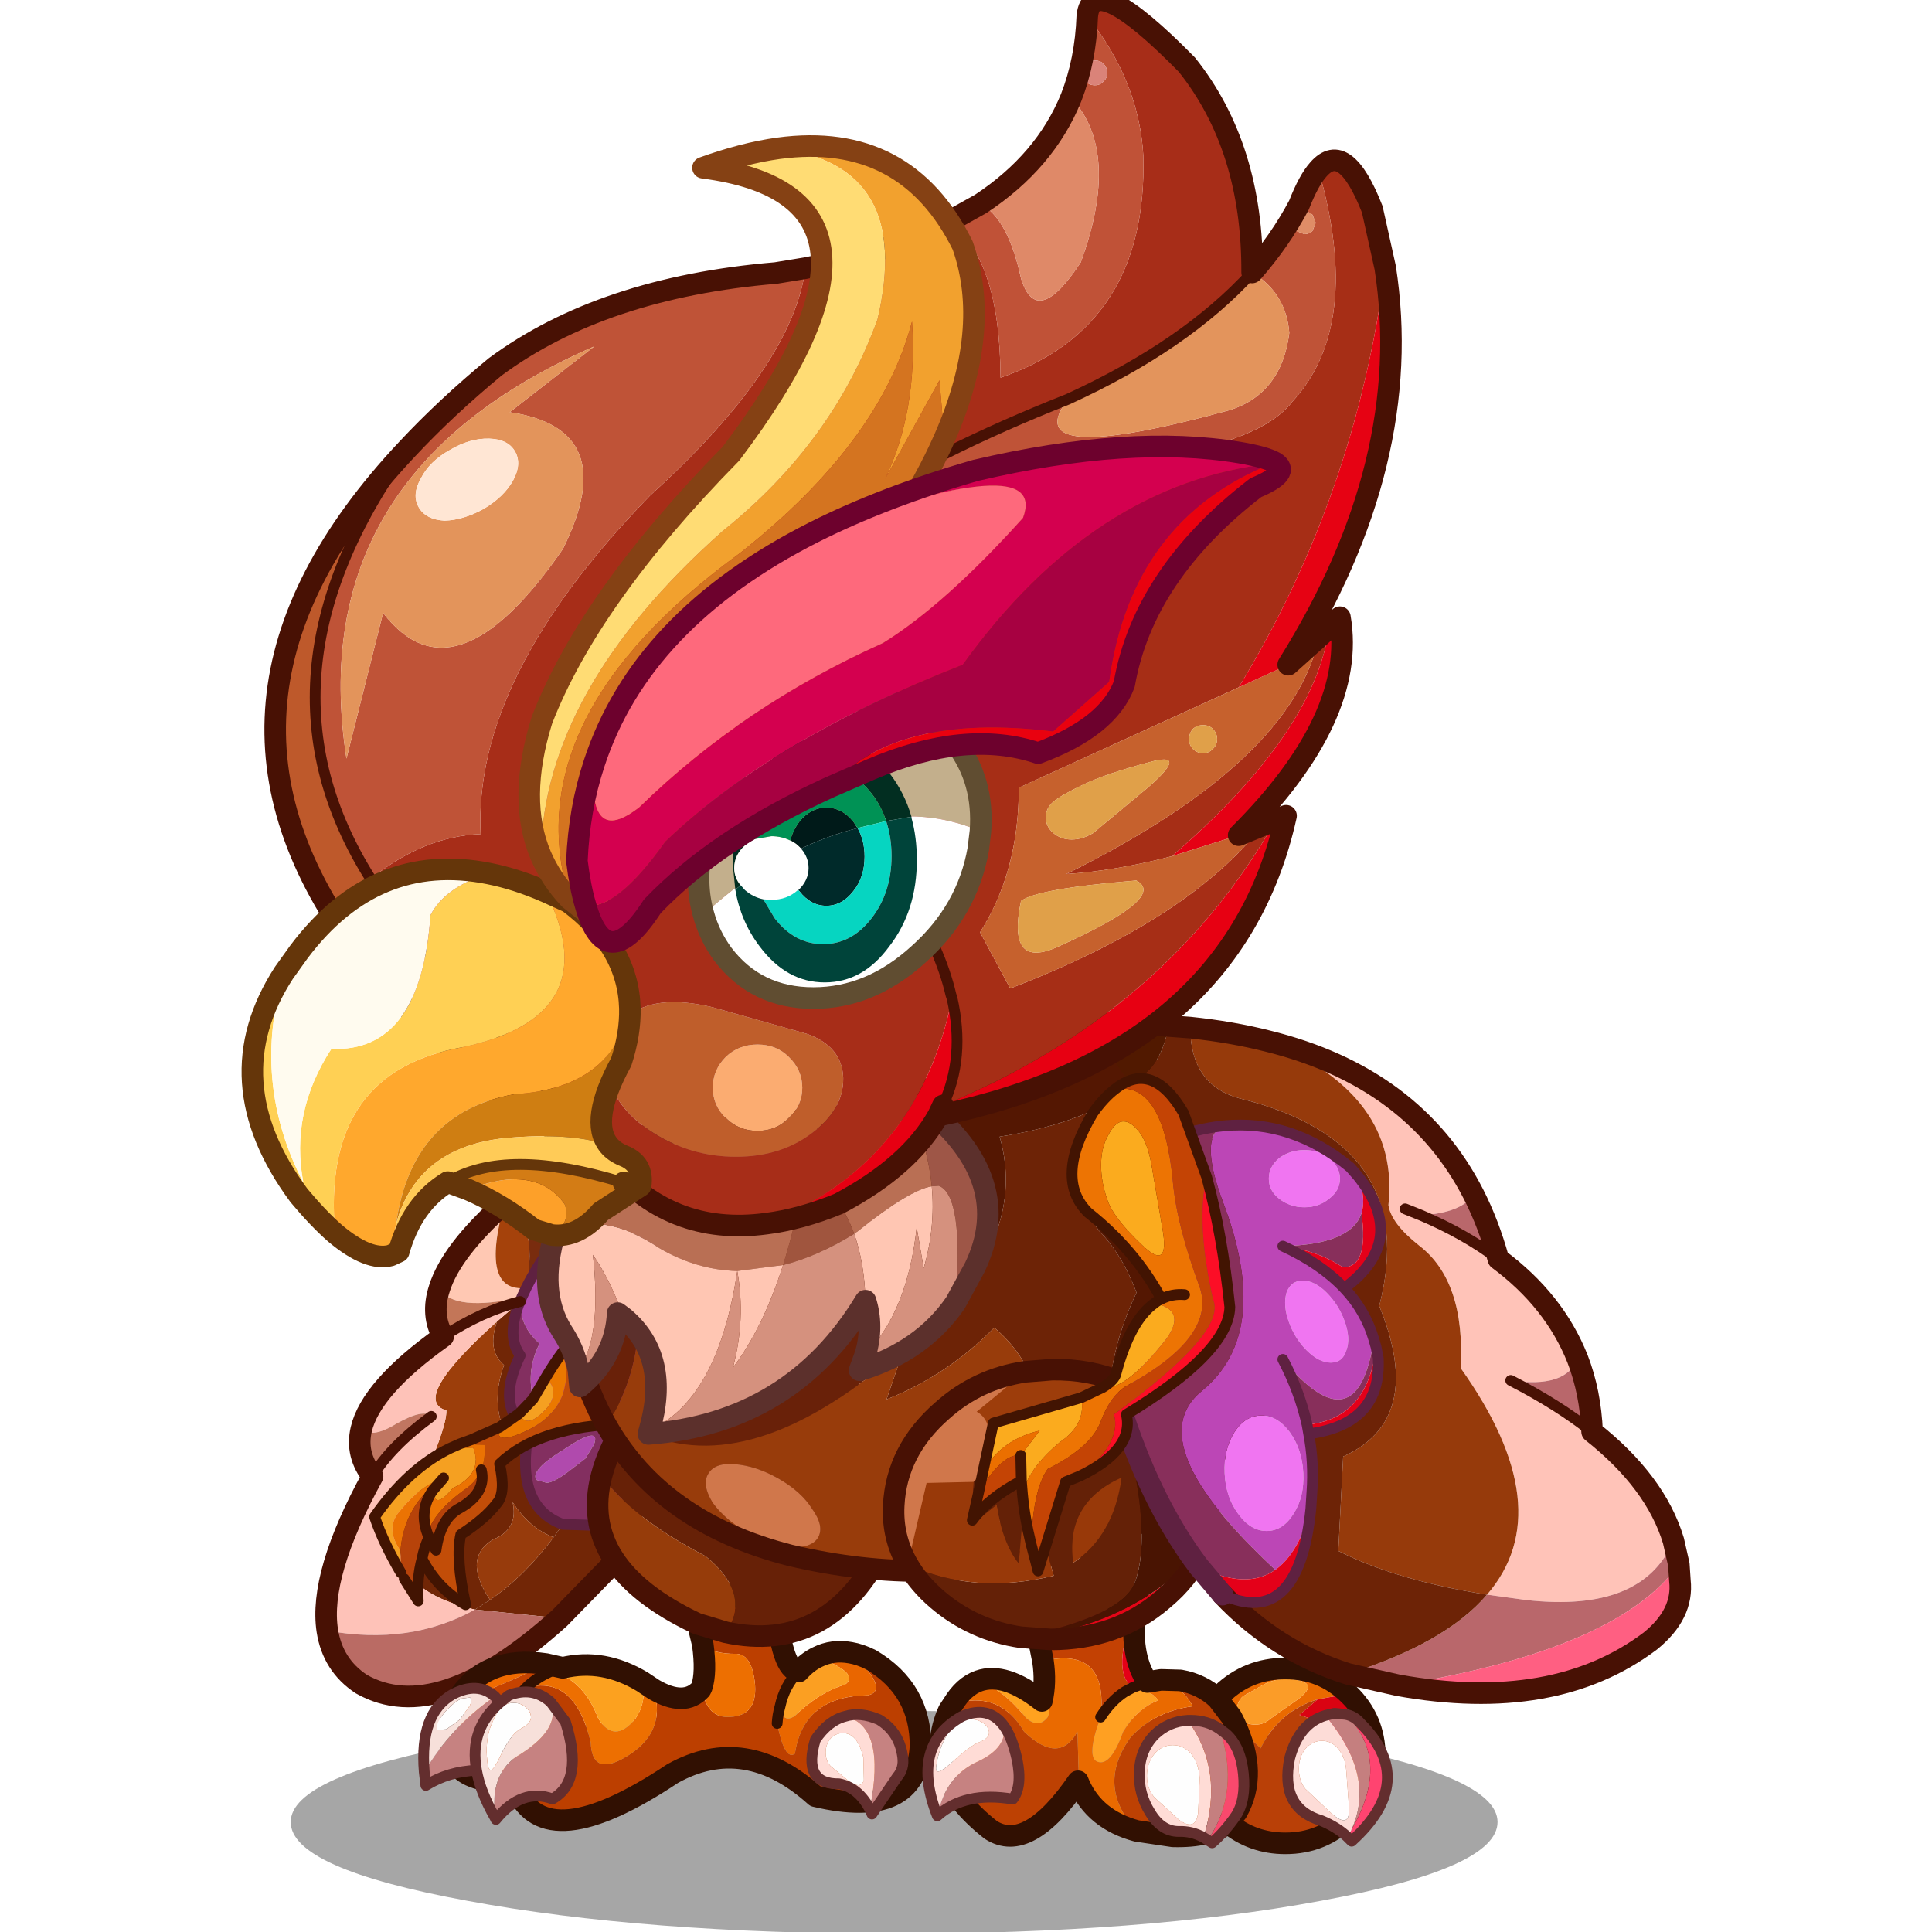 <svg xmlns:ffdec="https://www.free-decompiler.com/flash" xmlns:xlink="http://www.w3.org/1999/xlink" ffdec:objectType="frame" height="90" width="90" xmlns="http://www.w3.org/2000/svg"><use ffdec:characterId="25" height="91" transform="translate(0 -.5)" width="90" xlink:href="#a"/><defs><g id="a" transform="translate(0 .5)"><use ffdec:characterId="10" height="90" width="90" xlink:href="#b"/><use ffdec:characterId="24" height="129.15" transform="matrix(.704 0 0 .705 5.623 -.493)" width="108" xlink:href="#c"/></g><g id="b"><use ffdec:characterId="8" height="90" width="90" xlink:href="#d"/><use ffdec:characterId="9" height="0" transform="translate(1.2) scale(.502)" width="0" xlink:href="#sprite9"/></g><g id="d"><use ffdec:characterId="6" height="90" width="90" xlink:href="#e"/><use ffdec:characterId="7" height="0" transform="translate(5.1) scale(.703)" width="0" xlink:href="#sprite8"/></g><g id="e"><use ffdec:characterId="4" height="90" width="90" xlink:href="#f"/><use ffdec:characterId="5" height="0" transform="matrix(.533 0 0 .533 6 0)" width="0" xlink:href="#sprite7"/></g><g id="f"><use ffdec:characterId="1" height="0" transform="matrix(.401 0 0 .401 0 6)" width="0" xlink:href="#sprite5"/><use ffdec:characterId="3" height="67.05" transform="scale(1.533 1.342)" width="58.7" xlink:href="#g"/></g><g id="c" transform="translate(8.7 .7)"><use ffdec:characterId="11" height="20.65" transform="translate(2.55 113.05) scale(.713)" width="112" xlink:href="#h"/><use ffdec:characterId="12" height="51.15" transform="translate(4.187 76.337) scale(.713)" width="32.15" xlink:href="#i"/><use ffdec:characterId="13" height="26.15" transform="translate(7.744 87.744) scale(.713)" width="24.2" xlink:href="#j"/><use ffdec:characterId="14" height="45.15" transform="translate(10.994 88.777) scale(.713)" width="47.6" xlink:href="#k"/><use ffdec:characterId="15" height="54.25" transform="translate(18.837 65.837) scale(.713)" width="69.6" xlink:href="#l"/><use ffdec:characterId="16" height="45.9" transform="translate(41.737 89.787) scale(.713)" width="47.3" xlink:href="#m"/><use ffdec:characterId="17" height="64.05" transform="translate(54.687 66.937) scale(.713)" width="56.85" xlink:href="#n"/><use ffdec:characterId="18" height="46.65" transform="translate(47.294 70.894) scale(.713)" width="24.9" xlink:href="#o"/><use ffdec:characterId="19" height="118.45" transform="translate(-.713 -.713) scale(.713)" width="107.7" xlink:href="#p"/><use ffdec:characterId="20" height="80.95" transform="translate(17.601 8.943) scale(.713)" width="71.7" xlink:href="#q"/></g><g id="i"><path d="m21.05 7.25 2.6 6.85-1.1 8.8-3.3-1.15q-.75-2.75.55-5.3-1.9-1.65-1.75-3.9H18l.15-.4.4-.85.05-.1q.9-1.8 2.45-3.95m3 19.85-1.7 1.3q-1.3.95-1.9.95l-.9-.25q-.35-.35.15-1 .5-.7 2.3-1.8 1.7-1.15 2.45-1.3.75-.15.4.8l-.8 1.3" fill="#b04aad" fill-rule="evenodd" transform="translate(1 1)"/><path d="m21.05 7.25 2.5-3.2 6.6 9.8-1.9 19.55-6.3-.2q-4.5-1.65-3.15-8.7-3.15-2.1-.8-6.95-1.3-1.75-.05-4.95l.1-.05q-.15 2.25 1.75 3.9-1.3 2.55-.55 5.3l3.3 1.15 1.1-8.8-2.6-6.85m3 19.85.8-1.3q.35-.95-.4-.8-.75.15-2.45 1.3-1.8 1.1-2.3 1.8-.5.65-.15 1l.9.25q.6 0 1.9-.95l1.7-1.3" fill="#832f60" fill-rule="evenodd" transform="translate(1 1)"/><path d="m21.95 33.2 6.3.2-.2 1.95-6.4 6.55-7.85-.8 1.4-.9q3.2-2.2 5.9-5.8l.85-1.2" fill="#722606" fill-rule="evenodd" transform="translate(1 1)"/><path d="M17.95 12.6q-1.25 3.2.05 4.95-2.35 4.85.8 6.95-1.35 7.05 3.15 8.7l-.85 1.2q-2.25-.85-3.8-3.25.55 2.5-1.8 3.45-2.9 1.7-.3 5.6l-1.4.9q-8.3-1.9-6.75-7.85l1.25-2.6q5.4-2.55 8.2-6.2-1.2-2.75 0-6-1.6-1.35-.65-4.05l2.1-1.8" fill="#712606" fill-rule="evenodd" transform="translate(1 1)"/><path d="M15.85 14.4q-.95 2.7.65 4.05-1.2 3.25 0 6-2.8 3.65-8.2 6.2 2.9-6.35 2.85-8-3.4-1 4.7-8.25" fill="#9c3e0b" fill-rule="evenodd" transform="translate(1 1)"/><path d="m18 12.55-.05.05-2.1 1.8q-8.1 7.25-4.7 8.25.05 1.65-2.85 8l-1.25 2.6Q5.5 39.2 13.8 41.1 7.75 44.45.1 43.05q-.8-5.2 4.2-14.3Q5.95 26 9.75 23.2q-.7-.75-3.2.65-2.25 1.4-3.3.55.9-3.85 7.6-8.6 3.55-2.35 7.15-3.25" fill="#fec2b8" fill-rule="evenodd" transform="translate(1 1)"/><path d="M4.3 28.75q-1.6-2-1.05-4.35 1.05.85 3.3-.55 2.5-1.4 3.2-.65-3.8 2.8-5.45 5.55" fill="#c17661" fill-rule="evenodd" transform="translate(1 1)"/><path d="M.1 43.05q7.65 1.4 13.7-1.95l7.85.8Q10.35 52.05 3.25 48 .6 46.25.1 43.05" fill="#ba6b64" fill-rule="evenodd" transform="translate(1 1)"/><path d="M15.2 40.2q-2.6-3.9.3-5.6 2.35-.95 1.8-3.45 1.55 2.4 3.8 3.25-2.7 3.6-5.9 5.8" fill="#973b0c" fill-rule="evenodd" transform="translate(1 1)"/><path d="m18.55 11.3-.4.85q-6.3 1.4-7.65-.8 1.1-3.5 6.05-7.9-2.35 8.3 2 7.85" fill="#ffc8b3" fill-rule="evenodd" transform="translate(1 1)"/><path d="M16.55 3.45q3.1 1.4 2.05 7.75l-.05.1q-4.35.45-2-7.85" fill="#a5420b" fill-rule="evenodd" transform="translate(1 1)"/><path d="m23.55 4.05-2.5 3.2Q19.5 9.4 18.6 11.2q1.05-6.35-2.05-7.75L20.8 0l2.75 4.05" fill="#792c0e" fill-rule="evenodd" transform="translate(1 1)"/><path d="m18.15 12.15-.15.4q-3.6.9-7.15 3.25-1.15-2-.35-4.45 1.35 2.2 7.65.8" fill="#c37658" fill-rule="evenodd" transform="translate(1 1)"/><path d="m29.25 34.4 1.9-19.55-6.6-9.8L21.8 1l-4.25 3.45q-4.95 4.4-6.05 7.9-.8 2.45.35 4.45-6.7 4.75-7.6 8.6-.55 2.35 1.05 4.35-5 9.1-4.2 14.3.5 3.2 3.15 4.95 7.1 4.05 18.4-6.1l6.4-6.55.2-1.95" fill="none" stroke="#481104" stroke-linecap="round" stroke-linejoin="round" stroke-width="2"/><path d="m23.55 4.05-2.5 3.2Q19.5 9.4 18.6 11.2l-.05.1-.4.85-.15.4h.05m-.1.05q-1.25 3.2.05 4.95-2.35 4.85.8 6.95-1.35 7.05 3.15 8.7l6.3.2M18 12.55l-.05.05" fill="none" stroke="#5f2141" stroke-linecap="round" stroke-linejoin="round" transform="translate(1 1)"/><path d="M10.85 15.8q3.55-2.35 7.15-3.25M9.75 23.2Q5.95 26 4.3 28.75" fill="none" stroke="#481104" stroke-linecap="round" stroke-linejoin="round" transform="translate(1 1)"/></g><g id="j"><path d="M15.85 4.15q1.35 1.05.25 2.65-1.95 2.25-2.7.65l1.3-1.35 1.15-1.95M7 10.65l2.15-.05q.95 2.4-1.9 3.75-1.7 2.1-1.85.2l1-1.15q-2.2.75-4 3-1.5 1.6 0 3.75l.05 2.05Q.8 19.4 0 17q3.15-4.5 7-6.35" fill="#f5a021" fill-rule="evenodd" transform="translate(.5 .5)"/><path d="M17.4 1.8q.75 1.8.05 3.9-.85 2.2-3.5 3.4-2.95 1.35-2.35-.4l1.8-1.25q.75 1.6 2.7-.65 1.1-1.6-.25-2.65.8-1.35 1.55-2.35" fill="#ea7800" fill-rule="evenodd" transform="translate(.5 .5)"/><path d="M11.6 8.7q-.6 1.75 2.35.4 2.65-1.2 3.5-3.4.7-2.1-.05-3.9L18.9 0l4.3 8.4q-7.9.15-11.6 3.7.6 2.7-.25 3.65-1.1 1.45-3.35 2.9-.5 2.2.45 6.5-2.6-1.45-4.05-4.25.2-1.05.65-2l.65 1.2q.4-2.95 2.2-3.9 2.5-1.4 2-3.55.4-1 .3-2.3l-2.3-.1 1.1-.4 2.6-1.15" fill="#c24d08" fill-rule="evenodd" transform="translate(.5 .5)"/><path d="m7.9 10.25 2.3.1q.1 1.3-.3 2.3-.4 1-1.35 1.7-3 2.1-3.65 4.2-.8-2.15.5-4 .15 1.9 1.85-.2Q10.1 13 9.15 10.6L7 10.65l.9-.4m-5.5 9.9Q.9 18 2.4 16.4q1.8-2.25 4-3-3.65 2.4-4 6.75" fill="#eb7303" fill-rule="evenodd" transform="translate(.5 .5)"/><path d="M9.9 12.65q.5 2.15-2 3.55-1.8.95-2.2 3.9l-.65-1.2q-.45.95-.65 2-.5 1.85-.35 3.9l-1.3-2.05-.3-.55-.05-2.05q.35-4.35 4-6.75l-1 1.15q-1.3 1.85-.5 4 .65-2.1 3.65-4.2.95-.7 1.35-1.7M5.05 18.9l-.15-.35.15.35" fill="#b7430a" fill-rule="evenodd" transform="translate(.5 .5)"/><path d="M11.6 8.7 9 9.85l-1.1.4-.9.4Q3.15 12.5 0 17q.8 2.4 2.45 5.2m7.45-9.55q.5 2.15-2 3.55-1.8.95-2.2 3.9l-.65-1.2q-.45.95-.65 2 1.45 2.8 4.05 4.25-.95-4.3-.45-6.5 2.25-1.45 3.35-2.9.85-.95.25-3.65 3.7-3.55 11.6-3.7L18.9 0l-1.5 1.8q-.75 1-1.55 2.35L14.7 6.1l-1.3 1.35-1.8 1.25m-6.2 5.85q-1.3 1.85-.5 4l.15.35m1.35-5.5-1 1.15m-2.65 8.2 1.3 2.05q-.15-2.05.35-3.9" fill="none" stroke="#421402" stroke-linecap="round" stroke-linejoin="round" transform="translate(.5 .5)"/></g><g id="k"><path d="M39.6 21.25q.9.15 1.9.65 4.65 2.75 4.6 8.05-.4 6.8-9.75 4.6-6.5-5.85-13.25-2.1Q11.3 40.3 8.6 33.9l-.25-.7q-1.8-5.8 1.15-8.7 4.5-1.25 6 5.05.1 3.1 3 1.5 4.1-2.25 2.85-6.4 2.85 1.65 4.35 0l.1-.2q.4 2.75 2.35 2.75 2.8.05 2.6-2.95-.25-2.8-1.7-2.9-2.15.05-3.15-.85l-1.25-5.2 8.05 1.45q.5 6.1 2.1 6.25-1.3 1.2-1.75 3.3-.2.7-.25 1.5.7 3.5 1.65 2.8.8-5.35 6.8-5.4 2.05-.55-1.65-3.95" fill="#bc3f00" fill-rule="evenodd" transform="translate(.5 7.4)"/><path d="M36.55 21.65q1.4-.7 3.05-.4 3.7 3.4 1.65 3.95-6 .05-6.8 5.4-.95.7-1.65-2.8.05-.8.25-1.5.3 1.55 1.4.8 2.2-2.15 4.65-2.9 1.45-1-2.55-2.55" fill="#e96600" fill-rule="evenodd" transform="translate(.5 7.4)"/><path d="M34.8 23q.8-.9 1.75-1.35 4 1.55 2.55 2.55-2.45.75-4.65 2.9-1.1.75-1.4-.8.45-2.1 1.75-3.3" fill="#fb9f22" fill-rule="evenodd" transform="translate(.5 7.4)"/><path d="m20.3 23.95 1.05.7q1.25 4.15-2.85 6.4-2.9 1.6-3-1.5-1.5-6.3-6-5.05.9-.9 2.25-1.5 3 .6 4.45 4.35 1.5 2.4 3.45 0 1.05-1.55.65-3.4m5.5.5q.45-1.35.1-3.95 1 .9 3.15.85 1.45.1 1.7 2.9.2 3-2.6 2.95-1.95 0-2.35-2.75" fill="#ed6f01" fill-rule="evenodd" transform="translate(.5 7.4)"/><path d="M3.15 25.55q2.55-4.1 8.2-3.25-5.85 2.85-8.2 3.25" fill="#f06a00" fill-rule="evenodd" transform="translate(.5 7.4)"/><path d="M8.35 33.2q-8.25.4-5.2-7.65 2.35-.4 8.2-3.25l1.55.35-1.1.3-.05.05q-1.35.6-2.25 1.5-2.95 2.9-1.15 8.7" fill="#c64300" fill-rule="evenodd" transform="translate(.5 7.4)"/><path d="M12.9 22.65q3.75-.9 7.4 1.3.4 1.85-.65 3.4-1.95 2.4-3.45 0-1.45-3.75-4.45-4.35l.05-.05 1.1-.3" fill="#fca11f" fill-rule="evenodd" transform="translate(.5 7.4)"/><path d="M40.1 28.65q.9.15 1.9.65 4.65 2.75 4.6 8.05-.4 6.8-9.75 4.6-6.5-5.85-13.25-2.1Q11.8 47.7 9.1 41.3l-.25-.7q-8.25.4-5.2-7.65 2.55-4.1 8.2-3.25l1.55.35q3.75-.9 7.4 1.3l1.05.7q2.85 1.65 4.35 0l.1-.2q.45-1.35.1-3.95l-1.25-5.2 8.05 1.45q.5 6.1 2.1 6.25.8-.9 1.75-1.35 1.4-.7 3.05-.4" fill="none" stroke="#311002" stroke-linecap="round" stroke-linejoin="round" stroke-width="2"/><path d="M32.8 27.8q.05-.8.25-1.5.45-2.1 1.75-3.3M9.5 24.5q.9-.9 2.25-1.5l.05-.05 1.1-.3M8.35 33.2q-1.8-5.8 1.15-8.7" fill="none" stroke="#311002" stroke-linecap="round" stroke-linejoin="round" transform="translate(.5 7.4)"/><path d="M16.5 4.85q.6-2.3 2.15-4.85 7.2-10.95 20.5-3.15Q46.7 1 42.7 11.35q-5.05 10.1-14.7 8 2.5-3.5-1.85-7.05-6.75-3.5-9.65-7.45" fill="#672107" fill-rule="evenodd" transform="translate(.5 7.4)"/><path d="M16.5 4.85q2.9 3.95 9.65 7.45 4.35 3.55 1.85 7.05l-2.65-.8q-11.05-5.2-8.85-13.7" fill="#963c0a" fill-rule="evenodd" transform="translate(.5 7.4)"/><path d="M28.5 26.75q9.65 2.1 14.7-8 4-10.35-3.55-14.5-13.3-7.8-20.5 3.15Q17.6 9.95 17 12.25q-2.2 8.5 8.85 13.7l2.65.8z" fill="none" stroke="#481104" stroke-linecap="round" stroke-linejoin="round" stroke-width="2"/><path d="M41.4 35.75q1.55-7.75-2.3-8.6 1.4-.45 3.15.3 1.9 1.15 2.2 3.45.15 1.1-.5 1.85L41.6 36.2l-.2-.45M6.6 25.3l.5.55q-2.9 2.45-2.2 6.3-2.6.1-4.7 1.4L.05 32.3q2.5-4.2 6.55-7m5.2.55 1.35 1.8q1.75 5.5-1.2 7.15-2.85-1.05-5.25 1.9l-.1-.2q-.45-3.85 1.9-5.55 4.3-2.55 3.3-5.1" fill="#c68281" fill-rule="evenodd" transform="translate(.5 7.4)"/><path d="M41.4 35.75q-1.05-2-2.85-2.35-3.45.05-2.2-4.1 1.2-1.75 2.75-2.15 3.85.85 2.3 8.6m-3.65-6.55q-.45.55-.45 1.3t.45 1.25l1.7 1.4q1.15.8 1.4-.1l-.05-2.1q-.3-1.2-.8-1.75-.45-.5-1.1-.5-.65 0-1.15.5" fill="#ffdcd6" fill-rule="evenodd" transform="translate(.5 7.4)"/><path d="M37.75 29.2q.5-.5 1.15-.5.65 0 1.1.5.5.55.8 1.75l.05 2.1q-.25.9-1.4.1l-1.7-1.4q-.45-.5-.45-1.25t.45-1.3m-33.5-3-.9 1.25-1.25.9-.8.05q-.2-.2.05-.75.3-.6.95-1.25.65-.65 1.2-.9l.8-.1q.25.25-.05.8m3 .1q.45-.4 1.1-.4.65 0 1.1.4.5.4.5.95 0 .55-.95 1.05t-1.95 2.65q-1 2.15-1.15.35-.2-1.8.3-3.2.55-1.4 1.05-1.8" fill="#fefefe" fill-rule="evenodd" transform="translate(.5 7.4)"/><path d="M6.6 25.3q-4.05 2.8-6.55 7-.45-5.45 2.65-7.2 2.3-1.2 3.9.2m-1.7 6.85q-.7-3.85 2.2-6.3l.8-.65q2.2-.85 3.85.6l.05.05q1 2.55-3.3 5.1-2.35 1.7-1.9 5.55-1.35-2.35-1.7-4.35m2.35-5.85q-.5.4-1.05 1.8-.5 1.4-.3 3.2.15 1.8 1.15-.35 1-2.15 1.95-2.65t.95-1.05q0-.55-.5-.95-.45-.4-1.1-.4-.65 0-1.1.4m-3-.1q.3-.55.05-.8l-.8.1q-.55.25-1.2.9-.65.65-.95 1.25-.25.55-.05.75l.8-.05 1.25-.9.9-1.25" fill="#f7e0da" fill-rule="evenodd" transform="translate(.5 7.4)"/><path d="M39.1 27.15q-1.55.4-2.75 2.15-1.25 4.15 2.2 4.1 1.8.35 2.85 2.35l.2.45 2.35-3.45q.65-.75.5-1.85-.3-2.3-2.2-3.45-1.75-.75-3.15-.3m-32-1.3-.5-.55q-1.6-1.4-3.9-.2-3.1 1.75-2.65 7.2l.15 1.25q2.1-1.3 4.7-1.4-.7-3.85 2.2-6.3l.8-.65q2.2-.85 3.85.6m.05.05 1.35 1.8q1.75 5.5-1.2 7.15-2.85-1.05-5.25 1.9l-.1-.2q-1.35-2.35-1.7-4.35" fill="none" stroke="#632e2e" stroke-linecap="round" stroke-linejoin="round" transform="translate(.5 7.4)"/></g><g id="l"><path d="M33.1 31.55q11.75-9.4 8.85-19.55 6.1-.95 10.05-3.15-4.95 5.85-.85 11.85 2.2 2.25 3.5 5.75-5.25 11.05.2 21.4-9.3 4.3-19.45 4.4Q43.8 48 45.2 41.9q1.75-7.5-3.75-12.2-4.4 4.45-10 6.65l1.65-4.8" fill="#6d2306" fill-rule="evenodd" transform="translate(1 1)"/><path d="M19.8 15.85 49.7 0q15.2 11.35 17.9 35.25L57.3 46.6l-2.45 1.25q-5.45-10.35-.2-21.4-1.3-3.5-3.5-5.75-4.1-6 .85-11.85-3.95 2.2-10.05 3.15 2.9 10.15-8.85 19.55l-13.3-15.7" fill="#541702" fill-rule="evenodd" transform="translate(1 1)"/><path d="m19.8 15.85 13.3 15.7q-13.55 12-23.6 8.15 2.15-6.05-1.05-10.25-.3 5.3-3 9.3Q2.3 33.2 1.75 25.4l18.05-9.55" fill="#692109" fill-rule="evenodd" transform="translate(1 1)"/><path d="M35.4 52.25q-6.3.1-12.9-1.45-11.95-3.05-17.05-12.05 2.7-4 3-9.3 3.2 4.2 1.05 10.25 10.05 3.85 23.6-8.15l-1.65 4.8q5.6-2.2 10-6.65 5.5 4.7 3.75 12.2-1.4 6.1-9.8 10.35M24.55 46.5q-1-1.6-3.1-2.8-2.1-1.2-4.1-1.35-1.85-.15-2.45.9-.6 1 .4 2.65 1.15 1.6 3.25 2.8 2.1 1.2 3.95 1.35 2 .1 2.6-.9.6-1.05-.55-2.65" fill="#983c0b" fill-rule="evenodd" transform="translate(1 1)"/><path d="M24.55 46.5q1.15 1.6.55 2.65-.6 1-2.6.9-1.85-.15-3.95-1.35-2.1-1.2-3.25-2.8-1-1.65-.4-2.65.6-1.05 2.45-.9 2 .15 4.1 1.35 2.1 1.2 3.1 2.8" fill="#d0774b" fill-rule="evenodd" transform="translate(1 1)"/><path d="m55.85 48.85 2.45-1.25 10.3-11.35Q65.9 12.35 50.7 1L20.8 16.85 2.75 26.4q.55 7.8 3.7 13.35 5.1 9 17.05 12.05 6.6 1.55 12.9 1.45 10.15-.1 19.45-4.4z" fill="none" stroke="#481104" stroke-linecap="round" stroke-linejoin="round" stroke-width="2"/><path d="M35.65 16.6Q35.3 13 33.7 9.4l1.35-.15q8.45 6.8 4.6 14.85l-1.8 3.3q.8-9.95-1.55-10.85l-.65.05" fill="#9e5647" fill-rule="evenodd" transform="translate(1 1)"/><path d="M21.85 23.9q1.25-4 2.15-9 3.05 2.3 4.45 6.1-3.4 2.1-6.6 2.9" fill="#a0553e" fill-rule="evenodd" transform="translate(1 1)"/><path d="M28.45 21q-1.4-3.8-4.45-6.1-.9 5-2.15 9l-4.25.55q-3.75-.1-7.2-2.1-5.3-3.55-9.7-1.5.7-2.25 2-4.8l2.05-3.55.1-.15L33.7 9.4q1.6 3.6 1.95 7.2-2.1.35-6.85 4.15l-.35.25" fill="#b96f54" fill-rule="evenodd" transform="translate(1 1)"/><path d="m28.45 21 .35-.25q4.75-3.8 6.85-4.15.35 3.8-.75 7.6l-.65-3.8q-.85 7.8-4.75 11.75.75-2.6 0-4.95-.1-3.5-1.05-6.2M.7 20.85q4.4-2.05 9.7 1.5 3.45 2 7.2 2.1l4.25-.55q-1.9 5.9-4.65 9.5 1.2-4.5.4-8.95Q15.8 36.4 9.45 39.2q1.95-6.75-2.35-10.4-1.3-3.55-2.9-5.85.85 7.7-1.35 10.65-.4-1.9-1.5-3.55-2.3-3.7-.65-9.2" fill="#ffc6b3" fill-rule="evenodd" transform="translate(1 1)"/><path d="M21.85 23.9q3.2-.8 6.6-2.9.95 2.7 1.05 6.2-6.85 11.35-20.15 12.35l.1-.35q6.35-2.8 8.15-14.75.8 4.45-.4 8.95 2.75-3.6 4.65-9.5m13.8-7.3.65-.05q2.35.9 1.55 10.85-3.1 4.5-8.9 6.25l.55-1.5q3.9-3.95 4.75-11.75l.65 3.8q1.1-3.8.75-7.6M7.1 28.8l-.6-.45q-.2 4.1-3.5 6.8l-.15-1.55q2.2-2.95 1.35-10.65 1.6 2.3 2.9 5.85" fill="#d5917e" fill-rule="evenodd" transform="translate(1 1)"/><path d="M34.7 10.4 5.85 13.35l-.1.15-2.05 3.55q-1.3 2.55-2 4.8-1.65 5.5.65 9.2 1.1 1.65 1.5 3.55L4 36.15q3.3-2.7 3.5-6.8l.6.45q4.3 3.65 2.35 10.4l-.1.35q13.3-1 20.15-12.35.75 2.35 0 4.95l-.55 1.5q5.8-1.75 8.9-6.25l1.8-3.3q3.85-8.05-4.6-14.85l-1.35.15z" fill="none" stroke="#5c302c" stroke-linecap="round" stroke-linejoin="round" stroke-width="2"/></g><g id="m"><path d="m13.85 27-.25-1.25q5.2.25 8.85-3.85v-.05.1-.05.05q-2.35 6.15-.25 7.5l-.75.4q-1.3.85-2.25 2.35.75-6.6-5.35-5.2" fill="#c34103" fill-rule="evenodd" transform="translate(1 1)"/><path d="M13.6 25.75q-.35-1.55-1.1-3.25l10.1-1.8-.15 1.2Q18.8 26 13.6 25.75" fill="#6b1111" fill-rule="evenodd" transform="translate(1 1)"/><path d="M22.45 21.95q-.6 4.5 1.1 7l-1.35.5q-2.1-1.35.25-7.5" fill="#e40017" fill-rule="evenodd" transform="translate(1 1)"/><path d="m17.2 38.4-.1-.25q-4.65 6.75-8.1 4.5Q2.45 37.5 5.1 31.6l.4-.6q4.3-1.35 6.6 2.55 3.25 3.1 4.95 0l.15 4.85m7.6-9.65 1.8.05q2 .35 3.45 1.7l1.3 1.7.3.6q2.2 4.7.2 8.2L31 42q-1.6 1.35-5.1 1.25l-3.35-.5q-3.85-4.15-.55-8.7 2.25-2.4 5.75-2.85-.85-1.7-2.95-2.45" fill="#bd4103" fill-rule="evenodd" transform="translate(1 1)"/><path d="M21.45 29.85q2.2-.5 3.1.8-1.95.75-3.25 2.9-1.15 3.2-2.35 2.8-1.15-.35.25-4.15.95-1.5 2.25-2.35" fill="#ffa022" fill-rule="evenodd" transform="translate(1 1)"/><path d="M7.9 28.85q2.4-.85 5.85 1.85.95.65.55 1.5-.85 1.1-2 .1-2.2-2.7-4.4-3.45" fill="#ffa21f" fill-rule="evenodd" transform="translate(1 1)"/><path d="m17.2 38.4-.15-4.85q-1.7 3.1-4.95 0-2.3-3.9-6.6-2.55 1-1.65 2.4-2.15 2.2.75 4.4 3.45 1.15 1 2-.1.4-.85-.55-1.5.4-1.7.1-3.7 6.1-1.4 5.35 5.2-1.4 3.8-.25 4.15 1.2.4 2.35-2.8 1.3-2.15 3.25-2.9-.9-1.3-3.1-.8l.75-.4 1.35-.5 1.25-.2q2.1.75 2.95 2.45-3.5.45-5.75 2.85-3.3 4.55.55 8.7-3.9-1.05-5.35-4.35m12.85-7.9.4-.45q2.45-2.35 5.9-2.35t5.85 2.35l-2.85.5q-3.6 1.1-5.3 4.55l-2.4-2.3-.3-.6-1.3-1.7m2.4-.25q-.4.3-.6 1-.25.7.3 1.15.6.5 1.4.5.8 0 1.35-.5.6-.45 2.55-1.8 1.9-1.4.15-1.8-1.8-.4-3.3.4l-1.85 1.05" fill="#ea6a00" fill-rule="evenodd" transform="translate(1 1)"/><path d="M44.05 38.85q-.6 1.45-1.85 2.65-2.4 2.4-5.85 2.4-3.05 0-5.35-1.9l.85-1q2-3.5-.2-8.2l2.4 2.3q1.7-3.45 5.3-4.55L37.65 32q4.1 1.15 6.4 6.85" fill="#b94007" fill-rule="evenodd" transform="translate(1 1)"/><path d="M42.2 30.05q2.45 2.35 2.45 5.75 0 1.65-.6 3.05-2.3-5.7-6.4-6.85l1.7-1.45 2.85-.5" fill="#da0312" fill-rule="evenodd" transform="translate(1 1)"/><path d="m32.45 30.25 1.85-1.05q1.5-.8 3.3-.4 1.75.4-.15 1.8-1.95 1.35-2.55 1.8-.55.5-1.35.5t-1.4-.5q-.55-.45-.3-1.15.2-.7.6-1" fill="#fb9c28" fill-rule="evenodd" transform="translate(1 1)"/><path d="m6.5 32-.4.6Q3.45 38.5 10 43.65q3.45 2.25 8.1-4.5l.1.25q1.45 3.3 5.35 4.35l3.35.5q3.5.1 5.1-1.25l.85-1q2-3.5-.2-8.2l-.3-.6-1.3-1.7.4-.45q2.45-2.35 5.9-2.35t5.85 2.35q2.45 2.35 2.45 5.75 0 1.65-.6 3.05-.6 1.45-1.85 2.65-2.4 2.4-5.85 2.4-3.05 0-5.35-1.9M6.5 32q1-1.65 2.4-2.15 2.4-.85 5.85 1.85.4-1.7.1-3.7l-.25-1.25q-.35-1.55-1.1-3.25l10.1-1.8-.15 1.2v.05q-.6 4.5 1.1 7l1.25-.2 1.8.05q2 .35 3.45 1.7" fill="none" stroke="#311002" stroke-linecap="round" stroke-linejoin="round" stroke-width="2"/><path d="m22.2 29.45 1.35-.5m-2.1.9q-1.3.85-2.25 2.35m2.25-2.35.75-.4" fill="none" stroke="#311002" stroke-linecap="round" stroke-linejoin="round" transform="translate(1 1)"/><path d="M11.8 24.8q-4.4-.65-7.75-3.5-1.75-1.5-2.75-3.25 6.1 2.85 13.55 1.05l-.6-2.15-.65 1.85-1.6-5.4-.4 4.55q-1.5-1.85-2.05-5.4l-2.4 1.9.25-4.05q.75-.65 1.2-1.9l.3-1.8q4.35-3.2 12.15-5.55l1.6 10q.85 5.65-.3 8.65t-10.55 5M21.15 10q-5.25 2.35-4.5 7.9 3.75-2.45 4.5-7.9" fill="#642107" fill-rule="evenodd" transform="translate(1 1)"/><path d="M28.45 16.95q-1.1 2.4-3.45 4.35Q20.7 25 14.55 25l-2.75-.2q9.8-.8 16.65-7.85" fill="#e40517" fill-rule="evenodd" transform="translate(1 1)"/><path d="m7.4 10.4-.25 4.05 2.4-1.9q.55 3.55 2.05 5.4l.4-4.55 1.6 5.4.65-1.85.6 2.15Q7.4 20.9 1.3 18.05l1.75-7.55 4.35-.1m13.75-.4q-.75 5.45-4.5 7.9-.75-5.55 4.5-7.9" fill="#983909" fill-rule="evenodd" transform="translate(1 1)"/><path d="m12.2.2 2.5-.2q3.45-.05 6.35 1.15Q13.25 3.5 8.9 6.7 9 4.6 7.7 3.9L12.2.2" fill="#9d3d0b" fill-rule="evenodd" transform="translate(1 1)"/><path d="M1.3 18.05Q-.15 15.55 0 12.6q.25-5.1 4.5-8.8Q7.8.85 12.2.2L7.7 3.9q1.3.7 1.2 2.8l-.3 1.8q-.45 1.25-1.2 1.9l-4.35.1-1.75 7.55" fill="#d0774b" fill-rule="evenodd" transform="translate(1 1)"/><path d="M21.05 1.15Q23.2 2 25 3.55q4.35 3.7 4.35 8.9 0 2.4-.9 4.5Q21.6 24 11.8 24.8q9.4-2 10.55-5 1.15-3 .3-8.65l-1.6-10" fill="#491402" fill-rule="evenodd" transform="translate(1 1)"/><path d="m13.2 1.2 2.5-.2q3.45-.05 6.35 1.15Q24.2 3 26 4.55q4.35 3.7 4.35 8.9 0 2.4-.9 4.5-1.1 2.4-3.45 4.35Q21.7 26 15.55 26l-2.75-.2q-4.4-.65-7.75-3.5-1.75-1.5-2.75-3.25Q.85 16.55 1 13.6q.25-5.1 4.5-8.8 3.3-2.95 7.7-3.6z" fill="none" stroke="#481104" stroke-linecap="round" stroke-linejoin="round" stroke-width="2"/><path d="M4.05 41.35q.75-3.7 3.8-5.05 2.65-1.25 2.4-3.25.75 1.05 1.2 3.1.5 2.5-.4 3.65-4.45-.75-7 1.55" fill="#c68281" fill-rule="evenodd" transform="translate(1 1)"/><path d="M3.95 36.75q-.2 1.15 1.5-.4Q7.15 34.8 8 34.5q.85-.35.85-.85t-.55-.9q-.5-.35-1.2-.35t-1.3.45q-.6.4-1.15 1.55-.55 1.15-.7 2.35m6.3-3.7q.25 2-2.4 3.25-3.05 1.35-3.8 5.05-2.55-6.45 2.25-9.2 2.5-1.1 3.95.9m13.25 4.6q0 1.2.7 2l2.25 2.05q1.55 1.15 1.8-.6l.15-3.2q-.1-1.45-.8-2.3-.7-.8-1.7-.8t-1.7.8q-.7.85-.7 2.05m5.25 5.7q-1.1-.6-2.3-.55-1.6 0-2.65-1.75-1.1-1.75-1-3.75.05-2.05 1.4-3.45 1.3-1.25 3.1-1.35 3.4 4.7 1.45 10.85" fill="#ffdcd6" fill-rule="evenodd" transform="translate(1 1)"/><path d="m30.25 33.3.6.45q1.35 1.2 1.6 3.7.25 2.45-.7 3.9-1 1.45-2.2 2.5l-.4-.25q3.05-4.45 1.1-10.3" fill="#f9496d" fill-rule="evenodd" transform="translate(1 1)"/><path d="M27.3 32.5h.25q1.55 0 2.7.8 1.95 5.85-1.1 10.3l-.4-.25Q30.7 37.2 27.3 32.5m12.75-.45.85-.2 1.05.1q4.3 4.25.5 10.75 2.35-5-2.4-10.65" fill="#c57f7f" fill-rule="evenodd" transform="translate(1 1)"/><path d="M41.95 31.95q.8.15 1.35.8 5.4 5.35-.8 10.95l-.4-.4.35-.6q3.8-6.5-.5-10.75" fill="#ff4470" fill-rule="evenodd" transform="translate(1 1)"/><path d="M42.1 43.3q-.95-.9-2.4-1.5-3.9-1.15-2.95-5.8.85-3.2 3.3-3.95 4.75 5.65 2.4 10.65l-.35.6M37.6 37q0 1.1.6 1.85l2.45 2.3q1.75 1.5 1.6-.65L42 37.15q-.1-1.25-.75-2-.6-.75-1.5-.75t-1.55.75q-.6.75-.6 1.85" fill="#fddcd7" fill-rule="evenodd" transform="translate(1 1)"/><path d="M37.6 37q0-1.1.6-1.85.65-.75 1.55-.75t1.5.75q.65.75.75 2l.25 3.35q.15 2.15-1.6.65l-2.45-2.3q-.6-.75-.6-1.85" fill="#fffeff" fill-rule="evenodd" transform="translate(1 1)"/><path d="M3.95 36.75q.15-1.2.7-2.35.55-1.15 1.15-1.55.6-.45 1.3-.45.7 0 1.2.35.55.4.55.9T8 34.5q-.85.3-2.55 1.85-1.7 1.55-1.5.4m19.55.9q0-1.2.7-2.05.7-.8 1.7-.8t1.7.8q.7.85.8 2.3l-.15 3.2q-.25 1.75-1.8.6l-2.25-2.05q-.7-.8-.7-2" fill="#fefefe" fill-rule="evenodd" transform="translate(1 1)"/><path d="M10.25 33.05q-1.45-2-3.95-.9-4.8 2.75-2.25 9.2 2.55-2.3 7-1.55.9-1.15.4-3.65-.45-2.05-1.2-3.1m18.5 10.3q-1.1-.6-2.3-.55-1.6 0-2.65-1.75-1.1-1.75-1-3.75.05-2.05 1.4-3.45 1.3-1.25 3.1-1.35h.25q1.55 0 2.7.8l.6.45q1.35 1.2 1.6 3.7.25 2.45-.7 3.9-1 1.45-2.2 2.5l-.4-.25-.4-.25m13.2-11.4q.8.15 1.35.8 5.4 5.35-.8 10.95l-.4-.4q-.95-.9-2.4-1.5-3.9-1.15-2.95-5.8.85-3.2 3.3-3.95l.85-.2 1.05.1z" fill="none" stroke="#632e2e" stroke-linecap="round" stroke-linejoin="round" transform="translate(1 1)"/></g><g id="n"><path d="M36.9 52.9q6.85-7.95-2.45-21 .45-8.05-3.85-11.35-2.6-2.05-2.85-3.75 1.1-10.25-11.2-15.2 13.55 3.35 19.1 14.2-1.05 1.7-4.85 1.95l-1.5-.6 1.5.6q4.1 1.75 7.15 4.05 5.2 3.85 7.35 9.25-1.1 2.75-6.2 2 4.4 2.25 7.55 4.75 5.9 4.65 7.55 10.1-2.85 6.7-13.65 5.5l-3.65-.5" fill="#ffc3b8" fill-rule="evenodd" transform="translate(1 1)"/><path d="M35.65 15.8q1.4 2.75 2.3 6-3.05-2.3-7.15-4.05 3.8-.25 4.85-1.95m9.65 15.25q1.2 3.1 1.35 6.75-3.15-2.5-7.55-4.75 5.1.75 6.2-2m8.9 16.85.5 2.2Q49.05 58 28.65 61.3L24 60.25q9.05-2.85 12.9-7.35l3.65.5q10.8 1.2 13.65-5.5" fill="#b9676b" fill-rule="evenodd" transform="translate(1 1)"/><path d="M9.35.35q3.85.4 7.2 1.25 12.3 4.95 11.2 15.2.25 1.7 2.85 3.75 4.3 3.3 3.85 11.35 9.3 13.05 2.45 21-8.35-1.3-13.8-4.05l.45-8.75q7.65-3.45 3.35-13.95 3.9-15.1-13-19.25Q9.4 5.65 9.35.35" fill="#963a0b" fill-rule="evenodd" transform="translate(1 1)"/><path d="M9.35.35q.05 5.3 4.55 6.55 16.9 4.15 13 19.25 4.3 10.5-3.35 13.95l-.45 8.75q5.45 2.75 13.8 4.05-3.85 4.5-12.9 7.35-6.7-2.1-11.65-7.35 7.05 3.25 8.2-7.95l.1-1.55q.2-2.75-.3-5.4 6.8-.9 6.45-7.05l-.2-1-.2-.7q-.8-2.7-2.75-4.75 6.05-4.45 1.25-10.4l-.7-.8q-5.4-4.45-11.7-3.85-2.55.25-5.25 1.3L3.65 5.4q2.9-.85 3.7-5.2l2 .15" fill="#6d2306" fill-rule="evenodd" transform="translate(1 1)"/><path d="M16.65 14.35q0-1.1.95-1.9 1-.75 2.35-.75t2.3.75q1 .8 1 1.9 0 1.1-1 1.85-.95.8-2.3.8-1.35 0-2.35-.8-.95-.75-.95-1.85m3.15 9.45q1.1 0 2.2 1.1 1.15 1.15 1.7 2.7.55 1.55.15 2.65-.35 1.15-1.45 1.15t-2.25-1.15q-1.1-1.1-1.65-2.65-.55-1.55-.2-2.7.4-1.1 1.5-1.1m-3.85 12.5q1.5 0 2.65 1.55 1.15 1.6 1.25 3.8.1 2.2-.9 3.75-1 1.6-2.5 1.6t-2.65-1.6q-1.15-1.55-1.25-3.75-.1-2.2.9-3.8 1-1.55 2.5-1.55" fill="#f075f1" fill-rule="evenodd" transform="translate(1 1)"/><path d="M16.65 14.35q0 1.1.95 1.85 1 .8 2.35.8t2.3-.8q1-.75 1-1.85t-1-1.9q-.95-.75-2.3-.75-1.35 0-2.35.75-.95.8-.95 1.9m8.25-.25q.8 2.05.35 3.45-.95 2.9-7.3 3.05 3.5 1.6 5.7 3.9 1.95 2.05 2.75 4.75-1.55 10.1-8.45 1.85 1.55 2.95 2.25 6.05l.15.85q.5 2.65.3 5.4l-.1 1.55q-1.15 4.15-3.3 5.65-12.7-11.75-6.85-16.55 6.65-5.4 1.95-17.65-2.25-6.1.15-6.95 6.3-.6 11.7 3.85l.7.8m-5.1 9.7q-1.1 0-1.5 1.1-.35 1.15.2 2.7.55 1.55 1.65 2.65 1.15 1.15 2.25 1.15t1.45-1.15q.4-1.1-.15-2.65-.55-1.55-1.7-2.7-1.1-1.1-2.2-1.1m-3.85 12.5q-1.5 0-2.5 1.55-1 1.6-.9 3.8.1 2.2 1.25 3.75 1.15 1.6 2.65 1.6t2.5-1.6q1-1.55.9-3.75-.1-2.2-1.25-3.8-1.15-1.55-2.65-1.55" fill="#bc46b6" fill-rule="evenodd" transform="translate(1 1)"/><path d="M10.15 50.3q-4.55-6-7.4-15.15 6.35-8.45 4.5-24.4 2.7-1.05 5.25-1.3-2.4.85-.15 6.95 4.7 12.25-1.95 17.65-5.85 4.8 6.85 16.55-2.7 1.9-7.1-.3M20.2 37.15q-.7-3.1-2.25-6.05 6.9 8.25 8.45-1.85l.2.7q-.75 6.65-6.4 7.2M17.95 20.6q6.35-.15 7.3-3.05.7 5.1-1.75 5-2.35-1.55-5.55-1.95" fill="#882f5b" fill-rule="evenodd" transform="translate(1 1)"/><path d="m12.35 52.9-2.2-2.6q4.4 2.2 7.1.3 2.15-1.5 3.3-5.65-1.15 11.2-8.2 7.95m12.9-35.35q.45-1.4-.35-3.45 4.8 5.95-1.25 10.4-2.2-2.3-5.7-3.9 3.2.4 5.55 1.95 2.45.1 1.75-5M20.35 38l-.15-.85q5.65-.55 6.4-7.2l.2 1q.35 6.15-6.45 7.05" fill="#e40019" fill-rule="evenodd" transform="translate(1 1)"/><path d="m54.7 50.1.1 1.5q.35 3.1-2.75 5.6-8.9 6.7-23.4 4.1Q49.05 58 54.7 50.1" fill="#ff5f82" fill-rule="evenodd" transform="translate(1 1)"/><path d="M3.65 5.4 0 .05q3.85-.1 7.35.15-.8 4.35-3.7 5.2" fill="#511900" fill-rule="evenodd" transform="translate(1 1)"/><path d="M17.55 2.6q-3.35-.85-7.2-1.25l-2-.15Q4.85.95 1 1.05M17.55 2.6q13.55 3.35 19.1 14.2 1.4 2.75 2.3 6 5.2 3.85 7.35 9.25 1.2 3.1 1.35 6.75 5.9 4.65 7.55 10.1l.5 2.2.1 1.5q.35 3.1-2.75 5.6-8.9 6.7-23.4 4.1L25 61.25q-6.7-2.1-11.65-7.35" fill="none" stroke="#481104" stroke-linecap="round" stroke-linejoin="round" stroke-width="2"/><path d="m24.9 14.1-.7-.8q-5.4-4.45-11.7-3.85-2.55.25-5.25 1.3m13.3 34.2.1-1.55q.2-2.75-.3-5.4l-.15-.85q-.7-3.1-2.25-6.05m8.45-1.85q-.8-2.7-2.75-4.75-2.2-2.3-5.7-3.9m8.65 9.35.2 1q.35 6.15-6.45 7.05m6.05-8.75.2.7m-6.05 15q-1.15 11.2-8.2 7.95m11.3-28.4q6.05-4.45 1.25-10.4" fill="none" stroke="#5f2141" stroke-linecap="round" stroke-linejoin="round" transform="translate(1 1)"/><path d="m13.35 53.9-2.2-2.6q-4.55-6-7.4-15.15" fill="none" stroke="#5f2141" stroke-linecap="round" stroke-linejoin="round" stroke-width="2"/><path d="M30.8 17.75q4.1 1.75 7.15 4.05m-8.65-4.65 1.5.6m8.3 15.3q4.4 2.25 7.55 4.75" fill="none" stroke="#481104" stroke-linecap="round" stroke-linejoin="round" transform="translate(1 1)"/></g><g id="o"><path d="m4.65 38.5-.1-1.2-.05-2.35 1.75-2.3q-3.5.8-5.25 3.75l.95-4.45 8.15-2.35q.5 2.45-1.95 4.1-2.9 2.4-3.5 4.8m7.45-9.85q1.15-.7 1.25-1.35 1.3-4.85 3.55-6.45 3 .6 1.15 3.25-3.9 4.95-5.95 4.55m3.3-23.8q.8.95 1.2 3l1.05 6.1q.7 4-1.9 1.5-2.65-2.5-3.2-4.15-.6-1.65-.6-3.25t.65-2.75q.6-1.2 1.3-1.3.7-.1 1.5.85" fill="#fbab1e" fill-rule="evenodd" transform="translate(.5 .5)"/><path d="M5.45 43.15q-.6-2.45-.8-4.65.6-2.4 3.5-4.8 2.45-1.65 1.95-4.1l2-.95q2.05.4 5.95-4.55 1.85-2.65-1.15-3.25.3-.25.65-.4-2.5-4.6-6.8-8-3.2-3.15.45-9.25 1.05-1.45 2.05-2.2Q17.7.25 18.6 9.45q.35 4.1 2.5 9.9 1.6 4.65-6.95 9.25-1.4.95-2.25 3.25Q11 34.2 7 36.2q-1.35 1.85-1.55 6.95m9.95-38.3q-.8-.95-1.5-.85-.7.1-1.3 1.3-.65 1.15-.65 2.75t.6 3.25q.55 1.65 3.2 4.15 2.6 2.5 1.9-1.5l-1.05-6.1q-.4-2.05-1.2-3m2.15 15.6q1-.5 2.15-.4-1.15-.1-2.15.4" fill="#ed7403" fill-rule="evenodd" transform="translate(.5 .5)"/><path d="m.6 38.3.4-1.9q1.75-2.95 5.25-3.75l-1.75 2.3q-1.6-.3-3.9 3.35" fill="#eb6f00" fill-rule="evenodd" transform="translate(.5 .5)"/><path d="M13.25 1q3.45-2.75 6.35 2.2l2.15 5.95q-1 4.2.6 11.35 1.35 3-9.2 10.65.75 2.65-3.15 5.7l-1.35.55-2.55 8.25-.2-.8-.45-1.7q.2-5.1 1.55-6.95 4-2 4.9-4.35.85-2.3 2.25-3.25 8.55-4.6 6.95-9.25-2.15-5.8-2.5-9.9Q17.7.25 13.25 1m-8.7 36.3Q1.5 38.9 0 40.95l.6-2.65q2.3-3.65 3.9-3.35l.05 2.35" fill="#c44405" fill-rule="evenodd" transform="translate(.5 .5)"/><path d="M21.75 9.15q1.45 5.3 2.15 12.05-.1 4.2-9.6 9.95.75 3.25-4.3 5.7 3.9-3.05 3.15-5.7 10.55-7.65 9.2-10.65-1.6-7.15-.6-11.35" fill="#fc0e26" fill-rule="evenodd" transform="translate(.5 .5)"/><path d="M13.25 1q3.45-2.75 6.35 2.2l2.15 5.95q1.45 5.3 2.15 12.05-.1 4.2-9.6 9.95.75 3.25-4.3 5.7l-1.35.55-2.55 8.25-.2-.8-.45-1.7q-.6-2.45-.8-4.65l-.1-1.2Q1.5 38.9 0 40.95l.6-2.65.4-1.9.95-4.45 8.15-2.35 2-.95q1.15-.7 1.25-1.35 1.3-4.85 3.55-6.45.3-.25.65-.4-2.5-4.6-6.8-8-3.2-3.15.45-9.25 1.05-1.45 2.05-2.2M4.5 34.95l.05 2.35M19.7 20.05q-1.15-.1-2.15.4" fill="none" stroke="#421402" stroke-linecap="round" stroke-linejoin="round" transform="translate(.5 .5)"/></g><g id="p"><path d="M49.8 103.6q-1.15 1.2-2.9 1.2t-2.95-1.2q-1.2-1.15-1.2-2.8t1.2-2.85q1.2-1.15 2.95-1.15 1.75 0 2.9 1.15 1.25 1.2 1.25 2.85 0 1.65-1.25 2.8" fill="#fbac71" fill-rule="evenodd" transform="translate(1 1)"/><path d="M49.8 103.6q1.25-1.15 1.25-2.8t-1.25-2.85q-1.15-1.15-2.9-1.15t-2.95 1.15q-1.2 1.2-1.2 2.85 0 1.65 1.2 2.8 1.2 1.2 2.95 1.2 1.75 0 2.9-1.2m5.05-3.7q.05 2.9-2.9 5.1-2.9 2.2-7.05 2.2t-7.65-2.2q-3.5-2.2-4.25-5.35-.75-3.2 1.8-5.4t7.95-.9l8.7 2.45q3.3 1.15 3.4 4.1" fill="#bf5e2b" fill-rule="evenodd" transform="translate(1 1)"/><path d="M11 81.45q4.9-3.95 10.2-4.15-.7-14.55 15.75-31.4 13.2-11.95 14.4-21.05 7.75-1.5 13.2-4.25 4.85 3.15 4.9 14.4 13.7-4.7 13.25-20.6-.4-6.9-5.2-12.9.45-4.45 9.25 4.5 6.1 7.65 6.05 19.25Q86.65 32 75.7 37q-12.3 4.85-20.75 10.4-14.25 12.9 1.1 29.7 4.6 5.05 7.3 10.7 1 2.25 1.5 4.4l.1.3q-3.1 15.35-17.25 20.9-8.95 1.2-14.75-5.8l-14.4-17Q13.9 86.1 11 81.45M54.85 99.9q-.1-2.95-3.4-4.1l-8.7-2.45q-5.4-1.3-7.95.9t-1.8 5.4q.75 3.15 4.25 5.35 3.5 2.2 7.65 2.2t7.05-2.2q2.95-2.2 2.9-5.1" fill="#a72d18" fill-rule="evenodd" transform="translate(1 1)"/><path d="m95 76 .95-.4q-4.9 22.1-32.3 27.8-2.65 4.7-9.2 8.15-3.55 1.45-6.75 1.85 14.15-5.55 17.25-20.9 1.25 5.5-.85 9.95Q84.9 93.85 95 76m-30.9 26.45-.45.95.45-.95" fill="#e70012" fill-rule="evenodd" transform="translate(1 1)"/><path d="M98.95 15.7q2.45-2.8 5 3.7l1.2 5.4q-2.7 21.05-13.6 38.9L71.15 73q0 7.75-3.6 13.4l2.8 5.2Q87 85.2 93.75 76.5L95 76q-10.1 17.85-30.9 26.45 2.1-4.45.85-9.95l-.1-.3q-.5-2.15-1.5-4.4-2.7-5.65-7.3-10.7-15.35-16.8-1.1-29.7l22.2-4.35q15.8-1.1 19.4-5.85 6.55-7.1 2.4-21.5M99 59.05l.95-.9q-1.3 9.75-14.6 21.2-5.2 1.35-9.8 1.65 21-10.4 23.45-21.95" fill="#a62e16" fill-rule="evenodd" transform="translate(1 1)"/><path d="m99.95 58.15 1-.95q1.6 9.25-9.4 20.2l-6.2 1.95q13.3-11.45 14.6-21.2" fill="#e50014" fill-rule="evenodd" transform="translate(1 1)"/><path d="M96.15 61.6 99 59.05Q96.55 70.6 75.55 81q4.6-.3 9.8-1.65l6.2-1.95 2.2-.9Q87 85.2 70.35 91.6l-2.8-5.2q3.6-5.65 3.6-13.4l20.4-9.3 4.6-2.1m-7 5.95q-.35-.35-.9-.35t-.95.35q-.35.4-.35.95 0 .55.35.9.4.4.95.4.55 0 .9-.4.4-.35.4-.9t-.4-.95m-6.1 5.5q4.05-3.5.15-2.4-3.95 1.05-6.05 2.05-2.1 1-2.8 1.6-.7.6-.7 1.45t.7 1.45q.7.6 1.7.6t2-.6l5-4.15m-8.2 14.65q10.15-4.55 7.2-6.1-9.2.75-10.7 1.9-1.35 6.45 3.5 4.2" fill="#c6612d" fill-rule="evenodd" transform="translate(1 1)"/><path d="M89.15 67.55q.4.4.4.95 0 .55-.4.9-.35.4-.9.4t-.95-.4q-.35-.35-.35-.9t.35-.95q.4-.35.95-.35.55 0 .9.35m-6.1 5.5-5 4.15q-1 .6-2 .6t-1.7-.6q-.7-.6-.7-1.45t.7-1.45q.7-.6 2.8-1.6 2.1-1 6.05-2.05 3.9-1.1-.15 2.4m-8.2 14.65q-4.85 2.25-3.5-4.2 1.5-1.15 10.7-1.9 2.95 1.55-7.2 6.1" fill="#e0a049" fill-rule="evenodd" transform="translate(1 1)"/><path d="M105.15 24.8q2.8 17.95-9 36.8l-4.6 2.1q10.9-17.85 13.6-38.9" fill="#e60213" fill-rule="evenodd" transform="translate(1 1)"/><path d="m64.55 20.6 3.05-1.7q2.55 1.35 3.75 6.9 1.45 4.75 5.55-1.5 3.75-10.25-.9-15.25 1.35-3.45 1.5-7.55 4.8 6 5.2 12.9.45 15.9-13.25 20.6-.05-11.25-4.9-14.4M79 5.9q-.3-.3-.8-.3t-.85.3q-.3.35-.3.85t.3.8q.35.35.85.35t.8-.35q.35-.3.35-.8T79 5.9" fill="#c05237" fill-rule="evenodd" transform="translate(1 1)"/><path d="M67.6 18.9q6-3.95 8.4-9.85 4.65 5 .9 15.25-4.1 6.25-5.55 1.5-1.2-5.55-3.75-6.9" fill="#df8968" fill-rule="evenodd" transform="translate(1 1)"/><path d="M14.4 41.6q3.55-3.8 8.15-7.6 9.95-7.35 26.05-8.7l2.75-.45q-1.2 9.1-14.4 21.05Q20.5 62.75 21.2 77.3q-5.3.2-10.2 4.15-11.8-18.7 3.4-39.85m78.4-16.35q2.6-2.95 4.35-6.25.9-2.3 1.8-3.3 4.15 14.4-2.4 21.5-3.6 4.75-19.4 5.85l-22.2 4.35Q63.4 41.85 75.7 37q-4.9 6.45 15.05 1 4.8-1.55 5.5-7.15-.3-3.7-3.45-5.6m-63.95 25.6q5.5-11.1-4.95-12.65l7.85-6.1q-27.1 11.8-23 38.2l3.4-13.5q6.65 8.65 16.7-5.95M96.9 19.9q-.3.3-.3.75t.3.75l.75.3q.45 0 .75-.3l.3-.75-.3-.75q-.3-.3-.75-.3t-.75.3" fill="#bf5337" fill-rule="evenodd" transform="translate(1 1)"/><path d="M22 40.65q-1.8-.05-3.65 1.05-1.9 1.05-2.7 2.65-.85 1.5-.2 2.65.65 1.15 2.4 1.25 1.75-.05 3.65-1.1 1.85-1.1 2.7-2.6.85-1.55.2-2.7-.65-1.15-2.4-1.2m6.85 10.2q-10.05 14.6-16.7 5.95l-3.4 13.5q-4.1-26.4 23-38.2l-7.85 6.1q10.45 1.55 4.95 12.65" fill="#e3945b" fill-rule="evenodd" transform="translate(1 1)"/><path d="M22 40.65q1.75.05 2.4 1.2.65 1.15-.2 2.7-.85 1.5-2.7 2.6-1.9 1.05-3.65 1.1-1.75-.1-2.4-1.25-.65-1.15.2-2.65.8-1.6 2.7-2.65 1.85-1.1 3.65-1.05" fill="#ffe6d4" fill-rule="evenodd" transform="translate(1 1)"/><path d="M14.4 41.6Q-.8 62.75 11 81.45q2.9 4.65 7.55 9.15l14.4 17q-12.9-6.85-22.85-19.05Q-7.75 65.1 14.4 41.6" fill="#be592b" fill-rule="evenodd" transform="translate(1 1)"/><path d="M92.8 25.25q3.15 1.9 3.45 5.6-.7 5.6-5.5 7.15-19.95 5.45-15.05-1 10.95-5 17.1-11.75" fill="#e3945c" fill-rule="evenodd" transform="translate(1 1)"/><path d="M96.9 19.9q.3-.3.75-.3t.75.3l.3.75-.3.75q-.3.3-.75.3l-.75-.3q-.3-.3-.3-.75t.3-.75" fill="#df8d67" fill-rule="evenodd" transform="translate(1 1)"/><path d="M79 5.9q.35.35.35.85t-.35.8q-.3.35-.8.35t-.85-.35q-.3-.3-.3-.8t.3-.85q.35-.3.85-.3t.8.3" fill="#da8379" fill-rule="evenodd" transform="translate(1 1)"/><path d="m52.35 25.85-2.75.45Q33.5 27.65 23.55 35q-4.6 3.8-8.15 7.6-22.15 23.5-4.3 46.95 9.95 12.2 22.85 19.05 5.8 7 14.75 5.8 3.2-.4 6.75-1.85 6.55-3.45 9.2-8.15l.45-.95m-12.75-77.6q7.75-1.5 13.2-4.25l3.05-1.7q6-3.95 8.4-9.85 1.35-3.45 1.5-7.55.45-4.45 9.25 4.5 6.1 7.65 6.05 19.25 2.6-2.95 4.35-6.25.9-2.3 1.8-3.3 2.45-2.8 5 3.7l1.2 5.4q2.8 17.95-9 36.8l2.85-2.55.95-.9 1-.95q1.6 9.25-9.4 20.2l2.2-.9L96 77l.95-.4q-4.9 22.1-32.3 27.8" fill="none" stroke="#481104" stroke-linecap="round" stroke-linejoin="round" stroke-width="2"/><path d="M14.4 41.6Q-.8 62.75 11 81.45q2.9 4.65 7.55 9.15l14.4 17M75.7 37q-12.3 4.85-20.75 10.4-14.25 12.9 1.1 29.7 4.6 5.05 7.3 10.7 1 2.25 1.5 4.4l.1.3q1.25 5.5-.85 9.95M75.7 37q10.95-5 17.1-11.75" fill="none" stroke="#481104" stroke-linecap="round" stroke-linejoin="round" transform="translate(1 1)"/><path d="m27.25 82.65 2.1.95q5.55 4.15 5.7 9.85-1.65 7.4-10.7 7.95-9.55 1.7-11 12.05l-.5 2.9q-2.05.55-5.15-2.05-1.3-14.5 11.05-17.1 14.45-2.7 8.5-14.55" fill="#ffa82d" fill-rule="evenodd" transform="translate(1 1)"/><path d="M7.7 114.3q-1.55-1.35-3.35-3.5-7.9-10.65-1.4-20.65-3.05 10.1 1.8 19.45-1.25-6.5 2.6-12.4 8.3.35 9.2-12.4 1.35-2.6 5.4-3.85 2.55.5 5.3 1.7 5.95 11.85-8.5 14.55Q6.4 99.8 7.7 114.3" fill="#ffd054" fill-rule="evenodd" transform="translate(1 1)"/><path d="m2.95 90.15 1.4-1.95q7.05-9.35 17.6-7.25-4.05 1.25-5.4 3.85-.9 12.75-9.2 12.4-3.85 5.9-2.6 12.4-4.85-9.35-1.8-19.45" fill="#fffbef" fill-rule="evenodd" transform="translate(1 1)"/><path d="M35.05 93.45q.05 2.35-.8 4.95-3 5.5-1.15 7.75-3.2-1.15-8.75-.75-8.95.55-11 8.05 1.45-10.35 11-12.05 9.05-.55 10.7-7.95" fill="#cf7e12" fill-rule="evenodd" transform="translate(1 1)"/><path d="M33.1 106.15q.5.6 1.35.95 1.9.75 1.6 2.8l-1.6-.3q-10.9-3.35-16.3-.05-3.3 2-4.55 6.45l-.75.35.5-2.9q2.05-7.5 11-8.05 5.55-.4 8.75.75" fill="#ffcb57" fill-rule="evenodd" transform="translate(1 1)"/><path d="m27.8 114.45-1.65-.5q-3.05-2.4-6.1-3.7 6.25-2.45 8.95 1.35.65 1.7-1.2 2.85" fill="#fda029" fill-rule="evenodd" transform="translate(1 1)"/><path d="m36.05 109.9-3.7 2.4q-2.1 2.45-4.55 2.15 1.85-1.15 1.2-2.85-2.7-3.8-8.95-1.35l-1.9-.7q5.4-3.3 16.3.05l1.6.3" fill="#d37c15" fill-rule="evenodd" transform="translate(1 1)"/><path d="M34.45 109.6q-10.9-3.35-16.3-.05" fill="none" stroke="#65360a" stroke-linecap="round" stroke-linejoin="round" transform="translate(1 1)"/><path d="m28.25 83.65 2.1.95q5.55 4.15 5.7 9.85.05 2.35-.8 4.95-3 5.5-1.15 7.75.5.6 1.35.95 1.9.75 1.6 2.8l-3.7 2.4q-2.1 2.45-4.55 2.15l-1.65-.5q-3.05-2.4-6.1-3.7l-1.9-.7q-3.3 2-4.55 6.45l-.75.35q-2.05.55-5.15-2.05-1.55-1.35-3.35-3.5-7.9-10.65-1.4-20.65l1.4-1.95q7.05-9.35 17.6-7.25 2.55.5 5.3 1.7m8.8 27.25-1.6-.3" fill="none" stroke="#65360a" stroke-linecap="round" stroke-linejoin="round" stroke-width="2"/></g><g id="q"><path d="M48.85 13.75q11.85-1.6 17.1 9 2.75 7.8-1.7 17.9l-.45-5.4-5.05 9.15q3.05-6.4 2.5-14.6-2.9 11.15-15.95 21.45Q24.35 66.5 29.45 83.3q-1.7-1.8-2.65-4 .25-15.35 16.9-30.1 10.2-8.15 14.35-19.6 3.35-14.25-9.2-15.85" fill="#f2a12e" fill-rule="evenodd" transform="translate(-24.7 -12.55)"/><path d="M26.8 79.3q-2.2-5.15.1-12.55 4.4-11.35 17.55-24.7 18.05-23.85-2.6-26.5 3.75-1.35 7-1.8 12.55 1.6 9.2 15.85Q53.9 41.05 43.7 49.2 27.05 63.95 26.8 79.3" fill="#ffdc74" fill-rule="evenodd" transform="translate(-24.7 -12.55)"/><path d="M64.25 40.65q-1.65 3.75-4.3 7.85L32.6 85.8l-3.15-2.5q-5.1-16.8 15.85-32.05 13.05-10.3 15.95-21.45.55 8.2-2.5 14.6l5.05-9.15.45 5.4" fill="#d47420" fill-rule="evenodd" transform="translate(-24.7 -12.55)"/><path d="M2.1 66.75q-2.2-5.15.1-12.55 4.4-11.35 17.55-24.7Q37.8 5.65 17.15 3q3.75-1.35 7-1.8 11.85-1.6 17.1 9Q44 18 39.55 28.1q-1.65 3.75-4.3 7.85L7.9 73.25l-3.15-2.5q-1.7-1.8-2.65-4z" fill="none" stroke="#854114" stroke-linecap="round" stroke-linejoin="round" stroke-width="2"/><path d="M41.9 84.75q-.8-2.75-.2-6.05 1-5.7 5.5-9.75T57 64.9q5.3 0 8.35 4.05 2.6 3.45 2.25 8.1-11.45-4.95-25.7 7.7" fill="#c3af8c" fill-rule="evenodd" transform="translate(-24.7 -12.55)"/><path d="m67.6 77.05-.2 1.65q-1 5.7-5.55 9.75-4.45 4.05-9.75 4.05t-8.4-4.05q-1.25-1.7-1.8-3.7 14.25-12.65 25.7-7.7" fill="#fff" fill-rule="evenodd" transform="translate(-24.7 -12.55)"/><path d="m42.9 64.5-.2 1.65q-1 5.7-5.55 9.75-4.45 4.05-9.75 4.05T19 75.9q-1.25-1.7-1.8-3.7-.8-2.75-.2-6.05 1-5.7 5.5-9.75t9.8-4.05q5.3 0 8.35 4.05 2.6 3.45 2.25 8.1z" fill="none" stroke="#604d31" stroke-linecap="round" stroke-linejoin="round" stroke-width="2"/><path d="M58.85 76.1q-.45-1.4-1.35-2.55-1.85-2.35-4.5-2.35t-4.5 2.35q-1.4 1.8-1.75 4.2-.55.2-1 .6-1 .9-1 2.1 0 .9.6 1.6l-.5.4-.2-1.95-.05-.8q0-4.75 2.5-8.05 2.5-3.3 6.05-3.3t6 3.3q1.4 1.8 2.05 4.05l-2.35.4" fill="#022e21" fill-rule="evenodd" transform="translate(-24.7 -12.55)"/><path d="M49.95 77.9q.25-.95.85-1.75 1.05-1.3 2.5-1.3t2.5 1.3l.4.6q-2.75.7-5.25 1.9l-.3-.3q-.35-.3-.7-.45" fill="#001a19" fill-rule="evenodd" transform="translate(-24.7 -12.55)"/><path d="m46.75 77.75 1.45-.25q.95 0 1.75.4.35.15.7.45l.3.3q.7.8.7 1.8 0 1.15-.95 2.05h-.05q-1 .9-2.45.9l-.75-.05q-.95-.2-1.7-.85l-.4-.45q-.6-.7-.6-1.6 0-1.2 1-2.1.45-.4 1-.6" fill="#fff" fill-rule="evenodd" transform="translate(-24.7 -12.55)"/><path d="M56.2 76.75q.65 1.15.65 2.65 0 1.9-1.05 3.2-1.05 1.35-2.5 1.35t-2.5-1.35l-.1-.1q.95-.9.95-2.05 0-1-.7-1.8 2.5-1.2 5.25-1.9" fill="#002a2a" fill-rule="evenodd" transform="translate(-24.7 -12.55)"/><path d="m58.85 76.1-2.65.65-.4-.6q-1.05-1.3-2.5-1.3t-2.5 1.3q-.6.8-.85 1.75-.8-.4-1.75-.4l-1.45.25q.35-2.4 1.75-4.2 1.85-2.35 4.5-2.35t4.5 2.35q.9 1.15 1.35 2.55" fill="#009255" fill-rule="evenodd" transform="translate(-24.7 -12.55)"/><path d="m56.2 76.75 2.65-.65q.5 1.5.5 3.25 0 3.35-1.85 5.75T53 87.5q-2.65 0-4.5-2.4l-1.05-1.75.75.05q1.45 0 2.45-.9h.05l.1.1q1.05 1.35 2.5 1.35t2.5-1.35q1.05-1.3 1.05-3.2 0-1.5-.65-2.65" fill="#06d5c1" fill-rule="evenodd" transform="translate(-24.7 -12.55)"/><path d="m47.45 83.35 1.05 1.75q1.85 2.4 4.5 2.4t4.5-2.4q1.85-2.4 1.85-5.75 0-1.75-.5-3.25l2.35-.4v.1q.5 1.8.5 3.9 0 4.7-2.55 8-2.45 3.35-6 3.35T47.1 87.7q-1.75-2.3-2.25-5.25l.5-.4.4.45q.75.65 1.7.85" fill="#00443a" fill-rule="evenodd" transform="translate(-24.7 -12.55)"/><path d="M53.65 72.95Q43.2 77.7 37.15 84q-4.3 6.65-6.2-.1 2.85.5 7.4-5.9 9.95-9.5 27.6-16.4Q78.1 44.75 94.7 42.95q-13.1 5.2-15.15 20.25l-5.2 4.6q-14.7-1.8-20.7 5.15" fill="#a70141" fill-rule="evenodd" transform="translate(-24.7 -12.55)"/><path d="M94.9 42.85q1.6.95-1.75 2.35-10.4 8-12.2 18.2-1.5 4-8 6.4-6.7-2.25-15.5 1.5l-3.8 1.65q6-6.95 20.7-5.15l5.2-4.6Q81.6 48.15 94.7 42.95l.2-.1" fill="#e9010f" fill-rule="evenodd" transform="translate(-24.7 -12.55)"/><path d="M52.1 49.35q6.55-3.3 15.05-5.75 14.35-3.35 24.5-1.65 2.35.4 3.25.9l-.2.1q-16.6 1.8-28.75 18.65Q48.3 68.5 38.35 78q-4.55 6.4-7.4 5.9-.5-1.65-.8-4.1.2-4.8 1.6-9.05-.65 7.85 4.2 4.05 9.65-9.4 22.6-15.2 5.75-3.55 13-11.6Q74 41.4 52.1 49.35" fill="#d4004f" fill-rule="evenodd" transform="translate(-24.7 -12.55)"/><path d="M31.75 70.75q4.35-13.3 20.35-21.4Q74 41.4 71.55 48q-7.25 8.05-13 11.6-12.95 5.8-22.6 15.2-4.85 3.8-4.2-4.05" fill="#fe697c" fill-rule="evenodd" transform="translate(-24.7 -12.55)"/><path d="M27.4 36.8q6.55-3.3 15.05-5.75 14.35-3.35 24.5-1.65 2.35.4 3.25.9 1.6.95-1.75 2.35-10.4 8-12.2 18.2-1.5 4-8 6.4-6.7-2.25-15.5 1.5l-3.8 1.65q-10.45 4.75-16.5 11.05-4.3 6.65-6.2-.1-.5-1.65-.8-4.1.2-4.8 1.6-9.05Q11.4 44.9 27.4 36.8z" fill="none" stroke="#6d012d" stroke-linecap="round" stroke-linejoin="round" stroke-width="2"/></g><path d="M0 67.05V0h58.7v67.05H0" fill="#fbfffd" fill-opacity="0" fill-rule="evenodd" id="r"/><path d="M95.6 3Q112 6.05 112 10.3q0 4.3-16.4 7.3-16.4 3.05-39.6 3.05-23.2 0-39.6-3.05Q0 14.6 0 10.3 0 6.05 16.4 3 32.8 0 56 0q23.2 0 39.6 3" fill-opacity=".349" fill-rule="evenodd" id="h"/><use ffdec:characterId="2" height="67.05" width="58.7" xlink:href="#r" id="g"/></defs></svg>